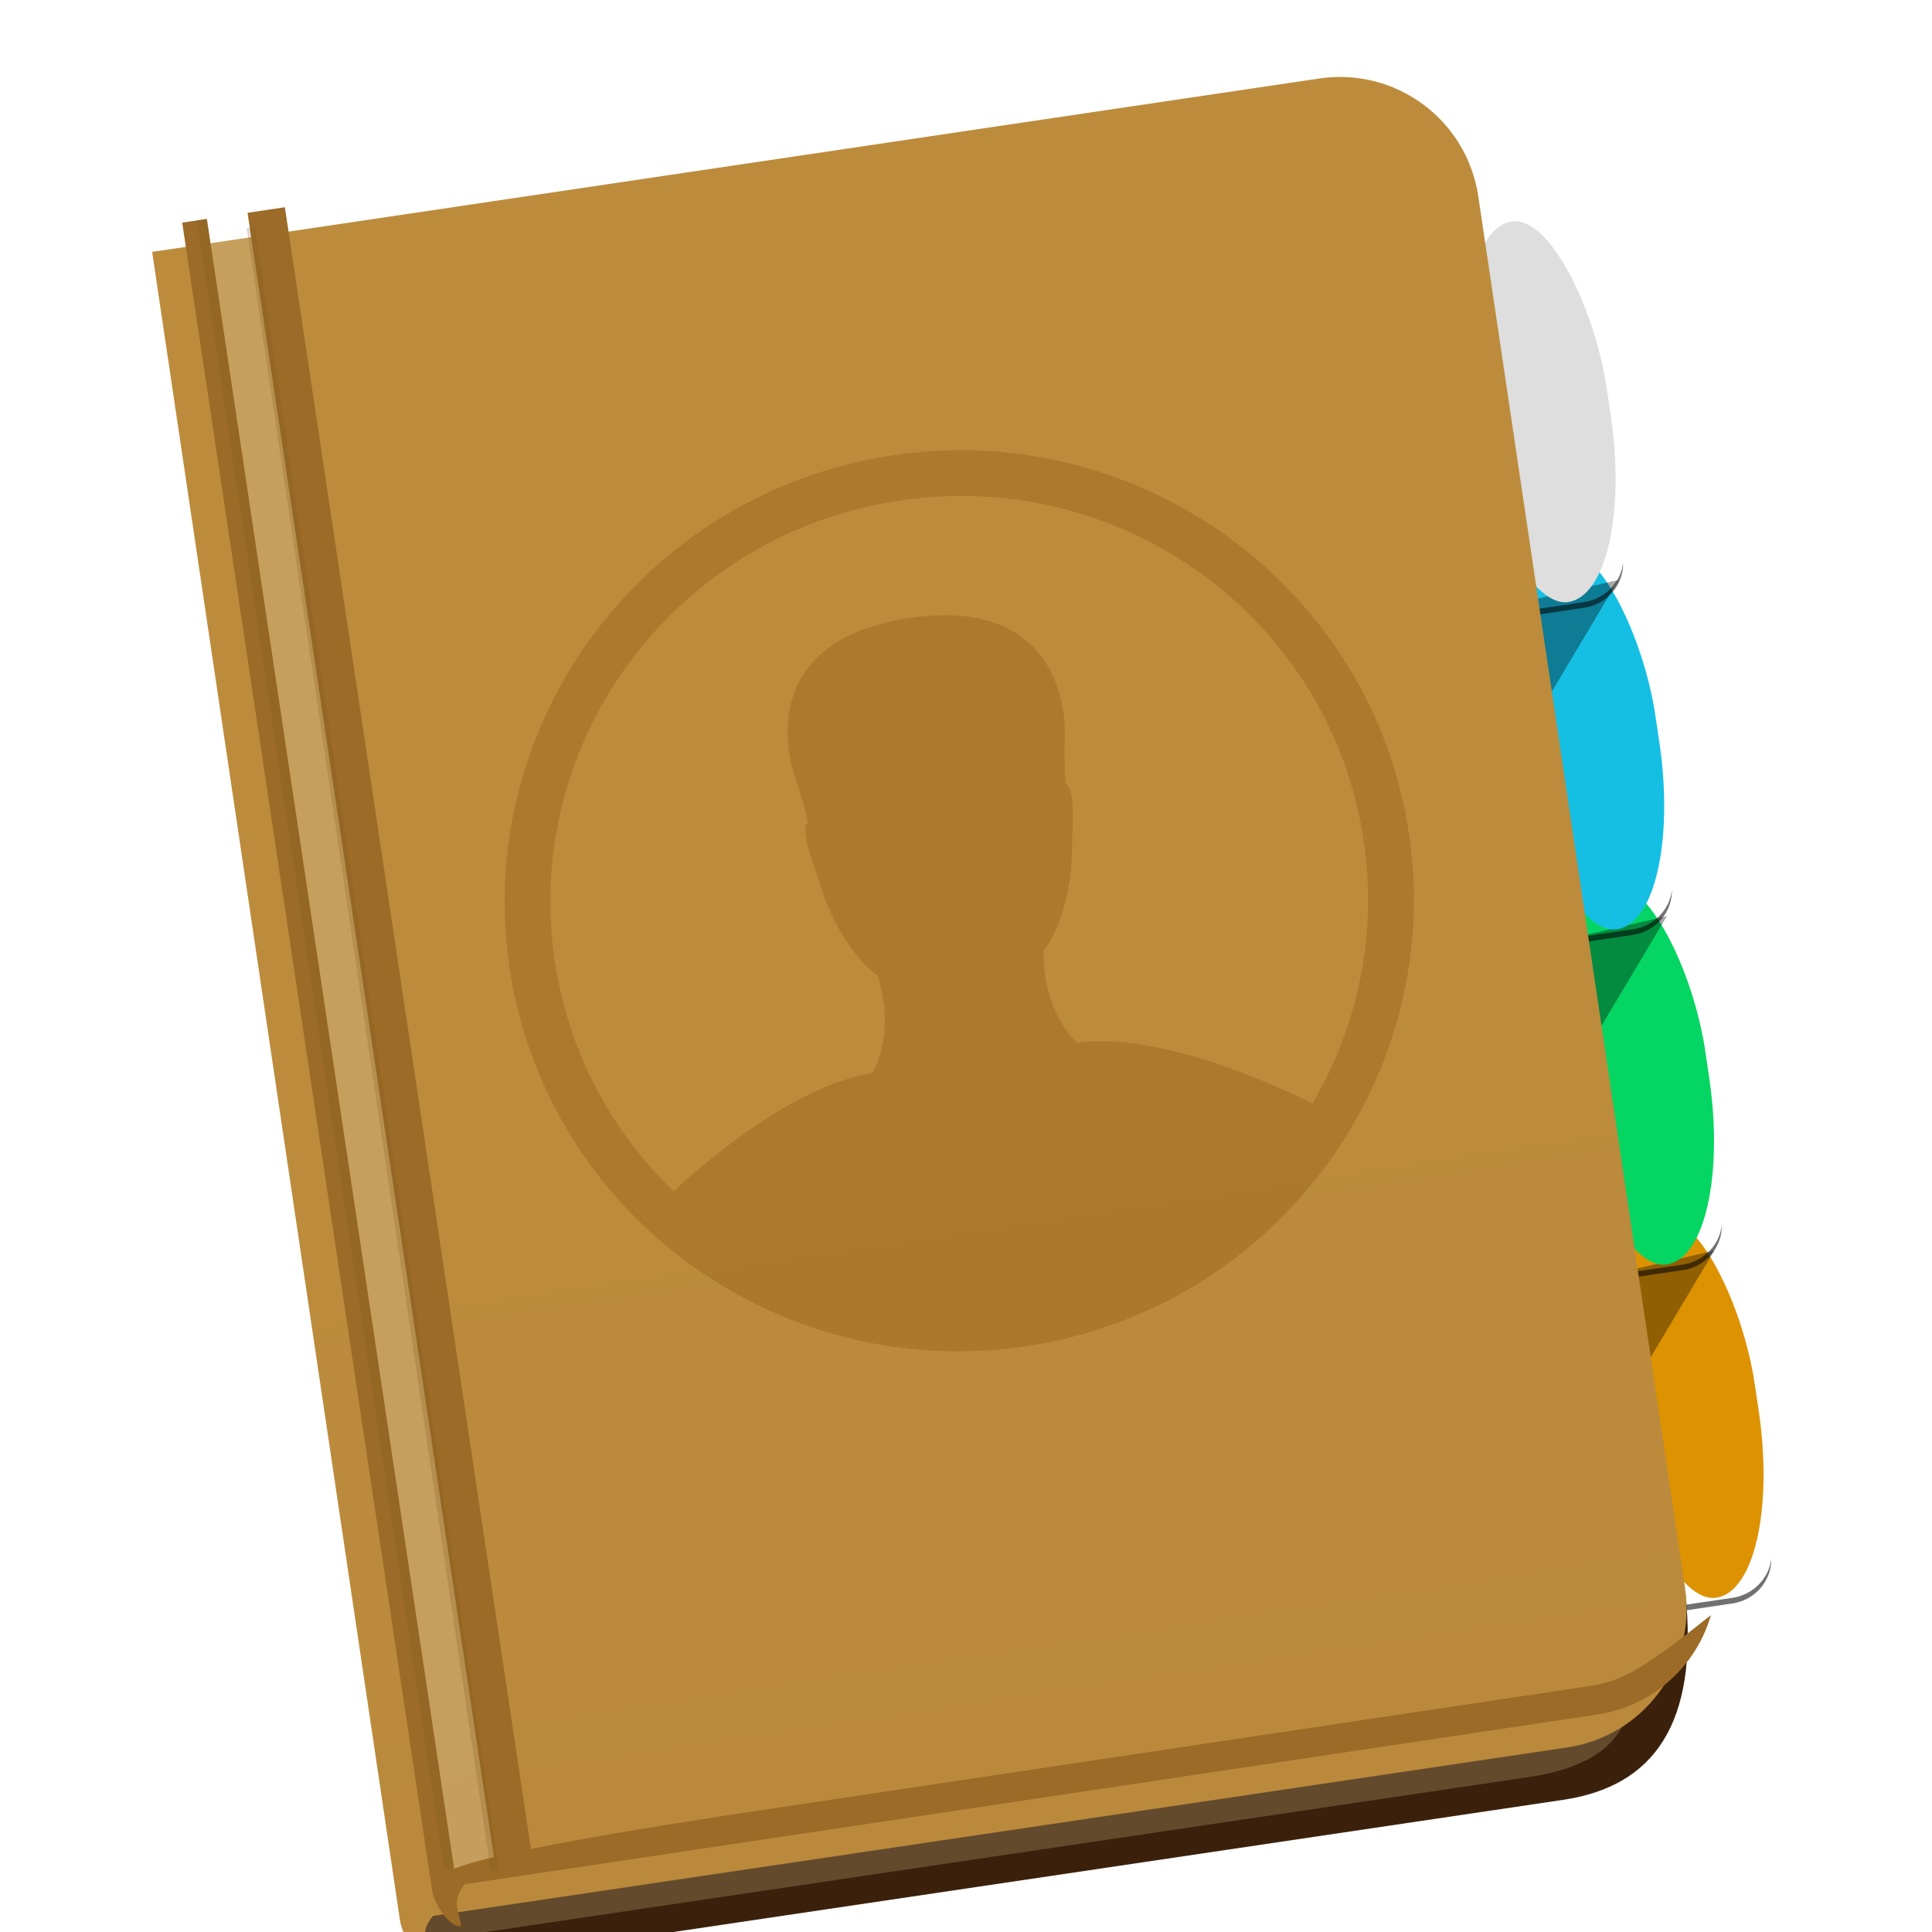 <?xml version="1.0" encoding="UTF-8" standalone="no"?>
<!-- Created with Inkscape (http://www.inkscape.org/) -->

<svg
   xmlns:dc="http://purl.org/dc/elements/1.1/"
   xmlns:cc="http://creativecommons.org/ns#"
   xmlns:rdf="http://www.w3.org/1999/02/22-rdf-syntax-ns#"
   xmlns:svg="http://www.w3.org/2000/svg"
   xmlns="http://www.w3.org/2000/svg"
   xmlns:xlink="http://www.w3.org/1999/xlink"
   xmlns:sodipodi="http://sodipodi.sourceforge.net/DTD/sodipodi-0.dtd"
   xmlns:inkscape="http://www.inkscape.org/namespaces/inkscape"
   width="48"
   height="48"
   id="svg2"
   version="1.1"
   inkscape:version="0.91 r"
   sodipodi:docname="office-address-book.svg">
  <defs
     id="defs4">
    <linearGradient
       inkscape:collect="always"
       id="linearGradient4296">
      <stop
         style="stop-color:#000000;stop-opacity:1;"
         offset="0"
         id="stop4298" />
      <stop
         style="stop-color:#000000;stop-opacity:0;"
         offset="1"
         id="stop4300" />
    </linearGradient>
    <linearGradient
       inkscape:collect="always"
       id="linearGradient4243">
      <stop
         style="stop-color:#bc8b3c;stop-opacity:1"
         offset="0"
         id="stop4245" />
      <stop
         style="stop-color:#ac7c3e;stop-opacity:1"
         offset="1"
         id="stop4247" />
    </linearGradient>
    <linearGradient
       id="linearGradient5423-1">
      <stop
         id="stop4237"
         offset="0"
         style="stop-color:#51b9db;stop-opacity:1;" />
      <stop
         id="stop4239"
         offset="1"
         style="stop-color:#2fabd4;stop-opacity:1;" />
    </linearGradient>
    <inkscape:perspective
       sodipodi:type="inkscape:persp3d"
       inkscape:vp_x="13.534465 : 111.04854 : 1"
       inkscape:vp_y="0 : 1000 : 0"
       inkscape:vp_z="213.53447 : 111.04854 : 1"
       inkscape:persp3d-origin="113.53447 : 77.71521 : 1"
       id="perspective3135" />
    <linearGradient
       id="linearGradient4829">
      <stop
         style="stop-color:#f4fbfc;stop-opacity:1;"
         offset="0"
         id="stop4831" />
      <stop
         style="stop-color:#d6d6d6;stop-opacity:1;"
         offset="1"
         id="stop4833" />
    </linearGradient>
    <clipPath
       clipPathUnits="userSpaceOnUse"
       id="clipPath4282">
      <rect
         style="color:#000000;display:inline;overflow:visible;visibility:visible;fill:#4d4d4d;fill-opacity:1;fill-rule:nonzero;stroke:none;stroke-width:9.134;marker:none;enable-background:accumulate"
         id="rect4284"
         width="246.875"
         height="234.375"
         x="462.5"
         y="1646.112"
         ry="17"
         rx="17" />
    </clipPath>
    <linearGradient
       inkscape:collect="always"
       xlink:href="#linearGradient5423"
       id="linearGradient5429"
       x1="408.662"
       y1="44.604"
       x2="408.662"
       y2="562.05"
       gradientUnits="userSpaceOnUse" />
    <linearGradient
       id="linearGradient5423">
      <stop
         style="stop-color:#db8451;stop-opacity:1;"
         offset="0"
         id="stop5425" />
      <stop
         style="stop-color:#c85c29;stop-opacity:1;"
         offset="1"
         id="stop5427" />
    </linearGradient>
    <linearGradient
       inkscape:collect="always"
       xlink:href="#linearGradient3986"
       id="linearGradient3992"
       x1="78.562"
       y1="993.662"
       x2="120.281"
       y2="993.662"
       gradientUnits="userSpaceOnUse" />
    <linearGradient
       inkscape:collect="always"
       id="linearGradient3986">
      <stop
         style="stop-color:#000000;stop-opacity:1;"
         offset="0"
         id="stop3988" />
      <stop
         style="stop-color:#000000;stop-opacity:0;"
         offset="1"
         id="stop3990" />
    </linearGradient>
    <linearGradient
       inkscape:collect="always"
       xlink:href="#linearGradient5423-1"
       id="linearGradient5473-2"
       x1="99.036"
       y1="-0.505"
       x2="99.036"
       y2="199.84"
       gradientUnits="userSpaceOnUse" />
    <linearGradient
       id="linearGradient4241">
      <stop
         style="stop-color:#51b9db;stop-opacity:1;"
         offset="0"
         id="stop5425-2" />
      <stop
         style="stop-color:#2fabd4;stop-opacity:1;"
         offset="1"
         id="stop5427-3" />
    </linearGradient>
    <linearGradient
       y2="199.84"
       x2="99.036"
       y1="-0.505"
       x1="99.036"
       gradientUnits="userSpaceOnUse"
       id="linearGradient4119"
       xlink:href="#linearGradient5423-1"
       inkscape:collect="always" />
    <clipPath
       clipPathUnits="userSpaceOnUse"
       id="clipPath3378">
      <rect
         style="color:#000000;display:inline;overflow:visible;visibility:visible;opacity:0.412;fill:#ffffff;fill-opacity:1;fill-rule:nonzero;stroke:none;stroke-width:4.815;stroke-linecap:round;stroke-linejoin:miter;stroke-miterlimit:4;stroke-dasharray:none;stroke-dashoffset:0;stroke-opacity:1;marker:none;enable-background:accumulate"
         id="rect3380"
         width="144.183"
         height="148.327"
         x="-247.764"
         y="1432.985" />
    </clipPath>
    <linearGradient
       inkscape:collect="always"
       xlink:href="#linearGradient4243"
       id="linearGradient4249"
       x1="-187.357"
       y1="603.809"
       x2="-187.357"
       y2="709.168"
       gradientUnits="userSpaceOnUse"
       gradientTransform="matrix(1.321,-0.196,0.196,1.321,-47.267,711.867)" />
    <clipPath
       clipPathUnits="userSpaceOnUse"
       id="clipPath4277">
      <path
         inkscape:connector-curvature="0"
         style="color:#000000;display:inline;overflow:visible;visibility:visible;opacity:1;fill:url(#linearGradient4281);fill-opacity:1;fill-rule:nonzero;stroke:none;stroke-width:4.815;stroke-linecap:round;stroke-linejoin:miter;stroke-miterlimit:4;stroke-dasharray:none;stroke-dashoffset:0;stroke-opacity:1;marker:none;enable-background:accumulate"
         d="m -229.076,1455.911 0,105.789 c 0,0.889 0.712,2.564 1.457,2.564 0.089,-0.837 -0.484,-1.581 0.627,-2.564 l 46.275,0 2.559,0 23.047,0 c 4.869,0 8.789,-3.92 8.789,-8.789 l 0,-88.211 c 0,-4.869 -3.92,-8.789 -8.789,-8.789 l -23.047,0 -2.559,0 -48.359,0 z"
         id="path4279" />
    </clipPath>
    <linearGradient
       inkscape:collect="always"
       xlink:href="#linearGradient4243"
       id="linearGradient4281"
       gradientUnits="userSpaceOnUse"
       gradientTransform="translate(0,852.362)"
       x1="-187.357"
       y1="603.809"
       x2="-187.357"
       y2="709.168" />
    <linearGradient
       inkscape:collect="always"
       xlink:href="#linearGradient4243"
       id="linearGradient4315"
       gradientUnits="userSpaceOnUse"
       gradientTransform="translate(0,852.362)"
       x1="-187.357"
       y1="603.809"
       x2="-187.357"
       y2="709.168" />
    <clipPath
       clipPathUnits="userSpaceOnUse"
       id="clipPath4328">
      <path
         inkscape:connector-curvature="0"
         style="color:#000000;display:inline;overflow:visible;visibility:visible;opacity:1;fill:url(#linearGradient4332);fill-opacity:1;fill-rule:nonzero;stroke:none;stroke-width:4.815;stroke-linecap:round;stroke-linejoin:miter;stroke-miterlimit:4;stroke-dasharray:none;stroke-dashoffset:0;stroke-opacity:1;marker:none;enable-background:accumulate"
         d="m -229.076,1455.911 0,105.789 c 0,0.889 0.712,2.564 1.457,2.564 0.089,-0.837 -0.484,-1.581 0.627,-2.564 l 46.275,0 2.559,0 23.047,0 c 4.869,0 8.789,-3.92 8.789,-8.789 l 0,-88.211 c 0,-4.869 -3.92,-8.789 -8.789,-8.789 l -23.047,0 -2.559,0 -48.359,0 z"
         id="path4330" />
    </clipPath>
    <linearGradient
       inkscape:collect="always"
       xlink:href="#linearGradient4243"
       id="linearGradient4332"
       gradientUnits="userSpaceOnUse"
       gradientTransform="translate(0,852.362)"
       x1="-187.357"
       y1="603.809"
       x2="-187.357"
       y2="709.168" />
    <clipPath
       clipPathUnits="userSpaceOnUse"
       id="clipPath4311-0">
      <path
         inkscape:connector-curvature="0"
         style="color:#000000;display:inline;overflow:visible;visibility:visible;opacity:1;fill:url(#linearGradient4315);fill-opacity:1;fill-rule:nonzero;stroke:none;stroke-width:4.815;stroke-linecap:round;stroke-linejoin:miter;stroke-miterlimit:4;stroke-dasharray:none;stroke-dashoffset:0;stroke-opacity:1;marker:none;enable-background:accumulate"
         d="m -229.076,1455.911 0,105.789 c 0,0.889 0.712,2.564 1.457,2.564 0.089,-0.837 -0.484,-1.581 0.627,-2.564 l 46.275,0 2.559,0 23.047,0 c 4.869,0 8.789,-3.92 8.789,-8.789 l 0,-88.211 c 0,-4.869 -3.92,-8.789 -8.789,-8.789 l -23.047,0 -2.559,0 -48.359,0 z"
         id="path4313-7" />
    </clipPath>
    <clipPath
       clipPathUnits="userSpaceOnUse"
       id="clipPath4328-9">
      <path
         inkscape:connector-curvature="0"
         style="color:#000000;display:inline;overflow:visible;visibility:visible;opacity:1;fill:url(#linearGradient4332);fill-opacity:1;fill-rule:nonzero;stroke:none;stroke-width:4.815;stroke-linecap:round;stroke-linejoin:miter;stroke-miterlimit:4;stroke-dasharray:none;stroke-dashoffset:0;stroke-opacity:1;marker:none;enable-background:accumulate"
         d="m -229.076,1455.911 0,105.789 c 0,0.889 0.712,2.564 1.457,2.564 0.089,-0.837 -0.484,-1.581 0.627,-2.564 l 46.275,0 2.559,0 23.047,0 c 4.869,0 8.789,-3.92 8.789,-8.789 l 0,-88.211 c 0,-4.869 -3.92,-8.789 -8.789,-8.789 l -23.047,0 -2.559,0 -48.359,0 z"
         id="path4330-6" />
    </clipPath>
    <clipPath
       clipPathUnits="userSpaceOnUse"
       id="clipPath4328-4">
      <path
         inkscape:connector-curvature="0"
         style="color:#000000;display:inline;overflow:visible;visibility:visible;opacity:1;fill:url(#linearGradient4332);fill-opacity:1;fill-rule:nonzero;stroke:none;stroke-width:4.815;stroke-linecap:round;stroke-linejoin:miter;stroke-miterlimit:4;stroke-dasharray:none;stroke-dashoffset:0;stroke-opacity:1;marker:none;enable-background:accumulate"
         d="m -229.076,1455.911 0,105.789 c 0,0.889 0.712,2.564 1.457,2.564 0.089,-0.837 -0.484,-1.581 0.627,-2.564 l 46.275,0 2.559,0 23.047,0 c 4.869,0 8.789,-3.92 8.789,-8.789 l 0,-88.211 c 0,-4.869 -3.92,-8.789 -8.789,-8.789 l -23.047,0 -2.559,0 -48.359,0 z"
         id="path4330-0" />
    </clipPath>
    <clipPath
       clipPathUnits="userSpaceOnUse"
       id="clipPath4898">
      <path
         id="path4900"
         d="m -229.076,1455.911 0,105.789 c 0,0.889 0.712,2.564 1.457,2.564 0.089,-0.837 -0.484,-1.581 0.627,-2.564 l 46.275,0 2.559,0 23.047,0 c 4.869,0 8.789,-3.92 8.789,-8.789 l 0,-88.211 c 0,-4.869 -3.92,-8.789 -8.789,-8.789 l -23.047,0 -2.559,0 -48.359,0 z"
         style="color:#000000;display:inline;overflow:visible;visibility:visible;opacity:1;fill:url(#linearGradient4902);fill-opacity:1;fill-rule:nonzero;stroke:none;stroke-width:4.815;stroke-linecap:round;stroke-linejoin:miter;stroke-miterlimit:4;stroke-dasharray:none;stroke-dashoffset:0;stroke-opacity:1;marker:none;enable-background:accumulate"
         inkscape:connector-curvature="0" />
    </clipPath>
    <linearGradient
       inkscape:collect="always"
       xlink:href="#linearGradient4243"
       id="linearGradient4902"
       gradientUnits="userSpaceOnUse"
       gradientTransform="translate(0,852.362)"
       x1="-187.357"
       y1="603.809"
       x2="-187.357"
       y2="709.168" />
    <clipPath
       clipPathUnits="userSpaceOnUse"
       id="clipPath4928">
      <path
         inkscape:connector-curvature="0"
         style="color:#000000;display:inline;overflow:visible;visibility:visible;opacity:1;fill:url(#linearGradient4932);fill-opacity:1;fill-rule:nonzero;stroke:none;stroke-width:4.815;stroke-linecap:round;stroke-linejoin:miter;stroke-miterlimit:4;stroke-dasharray:none;stroke-dashoffset:0;stroke-opacity:1;marker:none;enable-background:accumulate"
         d="m -229.076,1455.911 0,105.789 c 0,0.889 0.712,2.564 1.457,2.564 0.089,-0.837 -0.484,-1.581 0.627,-2.564 l 46.275,0 2.559,0 23.047,0 c 4.869,0 8.789,-3.92 8.789,-8.789 l 0,-88.211 c 0,-4.869 -3.92,-8.789 -8.789,-8.789 l -23.047,0 -2.559,0 -48.359,0 z"
         id="path4930" />
    </clipPath>
    <linearGradient
       inkscape:collect="always"
       xlink:href="#linearGradient4243"
       id="linearGradient4932"
       gradientUnits="userSpaceOnUse"
       gradientTransform="translate(0,852.362)"
       x1="-187.357"
       y1="603.809"
       x2="-187.357"
       y2="709.168" />
    <filter
       inkscape:collect="always"
       style="color-interpolation-filters:sRGB"
       id="filter5054"
       x="-0.542"
       width="2.083"
       y="-0.003"
       height="1.006">
      <feGaussianBlur
         inkscape:collect="always"
         stdDeviation="0.14"
         id="feGaussianBlur5056" />
    </filter>
    <filter
       inkscape:collect="always"
       style="color-interpolation-filters:sRGB"
       id="filter5062"
       x="-0.575"
       width="2.151"
       y="-0.013"
       height="1.026">
      <feGaussianBlur
         inkscape:collect="always"
         stdDeviation="0.568"
         id="feGaussianBlur5064" />
    </filter>
    <clipPath
       clipPathUnits="userSpaceOnUse"
       id="clipPath5092">
      <path
         inkscape:connector-curvature="0"
         style="color:#000000;display:inline;overflow:visible;visibility:visible;opacity:1;fill:url(#linearGradient5096);fill-opacity:1;fill-rule:nonzero;stroke:none;stroke-width:4.815;stroke-linecap:round;stroke-linejoin:miter;stroke-miterlimit:4;stroke-dasharray:none;stroke-dashoffset:0;stroke-opacity:1;marker:none;enable-background:accumulate"
         d="m -229.076,1455.911 0,105.789 c 0,0.889 0.712,2.564 1.457,2.564 0.089,-0.837 -0.484,-1.581 0.627,-2.564 l 46.275,0 2.559,0 23.047,0 c 4.869,0 8.789,-3.92 8.789,-8.789 l 0,-88.211 c 0,-4.869 -3.92,-8.789 -8.789,-8.789 l -23.047,0 -2.559,0 -48.359,0 z"
         id="path5094" />
    </clipPath>
    <linearGradient
       inkscape:collect="always"
       xlink:href="#linearGradient4243"
       id="linearGradient5096"
       gradientUnits="userSpaceOnUse"
       gradientTransform="translate(0,852.362)"
       x1="-187.357"
       y1="603.809"
       x2="-187.357"
       y2="709.168" />
    <clipPath
       clipPathUnits="userSpaceOnUse"
       id="clipPath5122">
      <path
         inkscape:connector-curvature="0"
         style="color:#000000;display:inline;overflow:visible;visibility:visible;opacity:1;fill:url(#linearGradient5126);fill-opacity:1;fill-rule:nonzero;stroke:none;stroke-width:4.815;stroke-linecap:round;stroke-linejoin:miter;stroke-miterlimit:4;stroke-dasharray:none;stroke-dashoffset:0;stroke-opacity:1;marker:none;enable-background:accumulate"
         d="m -229.076,1455.911 0,105.789 c 0,0.889 0.712,2.564 1.457,2.564 0.089,-0.837 -0.484,-1.581 0.627,-2.564 l 46.275,0 2.559,0 23.047,0 c 4.869,0 8.789,-3.92 8.789,-8.789 l 0,-88.211 c 0,-4.869 -3.92,-8.789 -8.789,-8.789 l -23.047,0 -2.559,0 -48.359,0 z"
         id="path5124" />
    </clipPath>
    <linearGradient
       inkscape:collect="always"
       xlink:href="#linearGradient4243"
       id="linearGradient5126"
       gradientUnits="userSpaceOnUse"
       gradientTransform="translate(0,852.362)"
       x1="-187.357"
       y1="603.809"
       x2="-187.357"
       y2="709.168" />
    <clipPath
       clipPathUnits="userSpaceOnUse"
       id="clipPath5315">
      <rect
         rx="2.867"
         ry="2.784"
         y="1487.789"
         x="-149.373"
         height="24.124"
         width="8.701"
         id="rect5317"
         style="color:#000000;display:inline;overflow:visible;visibility:visible;opacity:1;fill:#15bfe3;fill-opacity:1;fill-rule:nonzero;stroke:none;stroke-width:0.106;stroke-linecap:round;stroke-linejoin:miter;stroke-miterlimit:4;stroke-dasharray:none;stroke-dashoffset:0;stroke-opacity:1;marker:none;enable-background:accumulate" />
    </clipPath>
    <clipPath
       clipPathUnits="userSpaceOnUse"
       id="clipPath5334">
      <rect
         rx="2.867"
         ry="2.784"
         y="1509.039"
         x="-149.373"
         height="24.124"
         width="8.701"
         id="rect5336"
         style="color:#000000;display:inline;overflow:visible;visibility:visible;opacity:1;fill:#05d562;fill-opacity:1;fill-rule:nonzero;stroke:none;stroke-width:0.106;stroke-linecap:round;stroke-linejoin:miter;stroke-miterlimit:4;stroke-dasharray:none;stroke-dashoffset:0;stroke-opacity:1;marker:none;enable-background:accumulate" />
    </clipPath>
    <clipPath
       clipPathUnits="userSpaceOnUse"
       id="clipPath5359">
      <rect
         rx="2.867"
         ry="2.784"
         y="1530.164"
         x="-149.373"
         height="24.124"
         width="8.701"
         id="rect5361"
         style="color:#000000;display:inline;overflow:visible;visibility:visible;opacity:1;fill:#dd9201;fill-opacity:1;fill-rule:nonzero;stroke:none;stroke-width:0.106;stroke-linecap:round;stroke-linejoin:miter;stroke-miterlimit:4;stroke-dasharray:none;stroke-dashoffset:0;stroke-opacity:1;marker:none;enable-background:accumulate" />
    </clipPath>
    <linearGradient
       inkscape:collect="always"
       xlink:href="#linearGradient4296"
       id="linearGradient4302"
       x1="-148.998"
       y1="1486.071"
       x2="-146.601"
       y2="1487.58"
       gradientUnits="userSpaceOnUse"
       gradientTransform="matrix(1.336,0,0,1.336,83.989,-401.434)" />
    <linearGradient
       inkscape:collect="always"
       xlink:href="#linearGradient4296"
       id="linearGradient4302-0"
       x1="-148.998"
       y1="1486.071"
       x2="-146.601"
       y2="1487.58"
       gradientUnits="userSpaceOnUse"
       gradientTransform="matrix(1.336,0,0,1.336,88.054,-373.279)" />
    <linearGradient
       inkscape:collect="always"
       xlink:href="#linearGradient4296"
       id="linearGradient4302-0-0"
       x1="-148.998"
       y1="1486.071"
       x2="-146.601"
       y2="1487.58"
       gradientUnits="userSpaceOnUse"
       gradientTransform="matrix(1.336,0,0,1.336,92.025,-345.271)" />
  </defs>
  <sodipodi:namedview
     id="base"
     pagecolor="#ffffff"
     bordercolor="#666666"
     borderopacity="1.0"
     inkscape:pageopacity="0.0"
     inkscape:pageshadow="2"
     inkscape:zoom="2.8284271"
     inkscape:cx="-32.360384"
     inkscape:cy="44.53821"
     inkscape:document-units="px"
     inkscape:current-layer="g5744"
     showgrid="false"
     inkscape:window-width="1909"
     inkscape:window-height="1258"
     inkscape:window-x="529"
     inkscape:window-y="99"
     inkscape:window-maximized="0"
     inkscape:snap-from-guide="true"
     showguides="true"
     inkscape:guide-bbox="true">
    <sodipodi:guide
       position="200,0"
       orientation="-200,0"
       id="guide3766" />
    <sodipodi:guide
       position="0,200"
       orientation="200,0"
       id="guide3127" />
    <sodipodi:guide
       position="0,-2.6171874e-06"
       orientation="0,100"
       id="guide3129" />
    <sodipodi:guide
       position="100,-2.6171874e-06"
       orientation="-200,0"
       id="guide3131" />
    <sodipodi:guide
       position="100,200"
       orientation="0,-100"
       id="guide3133" />
  </sodipodi:namedview>
  <g
     inkscape:label="Layer 1"
     inkscape:groupmode="layer"
     id="layer1"
     transform="translate(0,-1004.362)">
    <g
       id="g5744"
       transform="matrix(1.598,0,0,1.598,400.325,-1462.878)">
      <g
         id="g4946"
         transform="matrix(0.749,0,0,0.749,-62.875,395.649)">
        <path
           sodipodi:nodetypes="ccsc"
           inkscape:connector-curvature="0"
           id="path4210"
           d="m -241.623,1573.756 1.124,0.054 22.423,-3.331 c 1.865,-0.277 2.826,-1.553 2.537,-4.311 l -26.414,6.58 c 0,0 0.129,0.834 0.237,0.91 0.107,0.075 0.094,0.099 0.094,0.099 z"
           style="fill:#3b210c;fill-opacity:1;fill-rule:evenodd;stroke:none;stroke-width:1px;stroke-linecap:butt;stroke-linejoin:miter;stroke-opacity:1" />
        <path
           style="fill:#644a2c;fill-opacity:1;fill-rule:evenodd;stroke:none;stroke-width:1px;stroke-linecap:butt;stroke-linejoin:miter;stroke-opacity:1"
           d="m -241.723,1572.252 c -0.244,0.798 -0.092,1.175 0.429,1.097 l 22.505,-3.343 c 1.392,-0.206 2.034,-0.782 2.139,-1.697 0.105,-0.916 -5.345,0.043 -5.345,0.043 -6.603,1.102 -13.113,2.938 -19.728,3.905 z"
           id="path4215"
           inkscape:connector-curvature="0"
           sodipodi:nodetypes="cssccc" />
        <rect
           style="color:#000000;display:inline;overflow:visible;visibility:visible;opacity:1;fill:#dd9201;fill-opacity:1;fill-rule:nonzero;stroke:none;stroke-width:0.106;stroke-linecap:round;stroke-linejoin:miter;stroke-miterlimit:4;stroke-dasharray:none;stroke-dashoffset:0;stroke-opacity:1;marker:none;enable-background:accumulate"
           id="rect5161-2-3-1"
           width="2.88"
           height="7.987"
           x="-444.334"
           y="1509.887"
           ry="3.718"
           rx="3.83"
           transform="matrix(0.989,-0.147,0.147,0.989,0,0)" />
        <path
           inkscape:connector-curvature="0"
           id="path4294-6-6"
           d="m -214.937,1559.078 -1.483,2.486 -0.278,-2.079 z"
           style="opacity:0.35;fill:url(#linearGradient4302-0-0);fill-opacity:1;fill-rule:evenodd;stroke:none;stroke-width:0.626px;stroke-linecap:butt;stroke-linejoin:miter;stroke-opacity:1" />
        <rect
           style="color:#000000;display:inline;overflow:visible;visibility:visible;opacity:1;fill:#05d562;fill-opacity:1;fill-rule:nonzero;stroke:none;stroke-width:0.106;stroke-linecap:round;stroke-linejoin:miter;stroke-miterlimit:4;stroke-dasharray:none;stroke-dashoffset:0;stroke-opacity:1;marker:none;enable-background:accumulate"
           id="rect5161-2-3"
           width="2.88"
           height="7.987"
           x="-444.334"
           y="1502.892"
           ry="3.718"
           rx="3.83"
           transform="matrix(0.989,-0.147,0.147,0.989,0,0)" />
        <path
           inkscape:connector-curvature="0"
           id="path4294-6"
           d="m -215.922,1552.136 -1.483,2.487 -0.279,-2.079 z"
           style="opacity:0.35;fill:url(#linearGradient4302-0);fill-opacity:1;fill-rule:evenodd;stroke:none;stroke-width:0.626px;stroke-linecap:butt;stroke-linejoin:miter;stroke-opacity:1" />
        <rect
           style="color:#000000;display:inline;overflow:visible;visibility:visible;opacity:1;fill:#15bfe3;fill-opacity:1;fill-rule:nonzero;stroke:none;stroke-width:0.106;stroke-linecap:round;stroke-linejoin:miter;stroke-miterlimit:4;stroke-dasharray:none;stroke-dashoffset:0;stroke-opacity:1;marker:none;enable-background:accumulate"
           id="rect5161-2"
           width="2.88"
           height="7.987"
           x="-444.334"
           y="1495.858"
           ry="3.718"
           rx="3.83"
           transform="matrix(0.989,-0.147,0.147,0.989,0,0)" />
        <path
           inkscape:connector-curvature="0"
           id="path4294"
           d="m -216.929,1545.157 -1.483,2.487 -0.278,-2.079 z"
           style="opacity:0.35;fill:url(#linearGradient4302);fill-opacity:1;fill-rule:evenodd;stroke:none;stroke-width:0.626px;stroke-linecap:butt;stroke-linejoin:miter;stroke-opacity:1" />
        <rect
           style="color:#000000;display:inline;overflow:visible;visibility:visible;opacity:1;fill:#dddedd;fill-opacity:1;fill-rule:nonzero;stroke:none;stroke-width:0.106;stroke-linecap:round;stroke-linejoin:miter;stroke-miterlimit:4;stroke-dasharray:none;stroke-dashoffset:0;stroke-opacity:1;marker:none;enable-background:accumulate"
           id="rect5161"
           width="2.88"
           height="7.987"
           x="-444.334"
           y="1488.989"
           ry="3.718"
           rx="3.83"
           transform="matrix(0.989,-0.147,0.147,0.989,0,0)" />
        <path
           inkscape:connector-curvature="0"
           id="rect5161-0"
           d="m -216.83,1544.8 c -0.047,0.409 -0.372,0.753 -0.818,0.818 l -0.988,0.145 c -0.439,0.069 -0.846,-0.165 -1.017,-0.533 0.13,0.434 0.567,0.719 1.043,0.648 l 0.971,-0.144 c 0.479,-0.072 0.816,-0.476 0.809,-0.933 z"
           style="color:#000000;display:inline;overflow:visible;visibility:visible;opacity:0.556;fill:#000000;fill-opacity:1;fill-rule:nonzero;stroke:none;stroke-width:0.106;stroke-linecap:round;stroke-linejoin:miter;stroke-miterlimit:4;stroke-dasharray:none;stroke-dashoffset:0;stroke-opacity:1;marker:none;enable-background:accumulate" />
        <path
           id="rect5161-0-5"
           d="m -215.817,1551.592 c -0.047,0.409 -0.372,0.753 -0.818,0.817 l -0.988,0.145 c -0.44,0.069 -0.847,-0.164 -1.017,-0.533 0.13,0.435 0.567,0.719 1.043,0.648 l 0.971,-0.144 c 0.479,-0.074 0.816,-0.475 0.809,-0.933 z"
           style="color:#000000;display:inline;overflow:visible;visibility:visible;opacity:0.556;fill:#000000;fill-opacity:1;fill-rule:nonzero;stroke:none;stroke-width:0.106;stroke-linecap:round;stroke-linejoin:miter;stroke-miterlimit:4;stroke-dasharray:none;stroke-dashoffset:0;stroke-opacity:1;marker:none;enable-background:accumulate"
           inkscape:connector-curvature="0" />
        <path
           id="rect5161-0-5-1"
           d="m -214.782,1558.552 c -0.047,0.408 -0.372,0.753 -0.818,0.818 l -0.988,0.144 c -0.439,0.069 -0.846,-0.165 -1.017,-0.533 0.13,0.434 0.567,0.718 1.043,0.647 l 0.971,-0.145 c 0.479,-0.069 0.816,-0.474 0.809,-0.932 z"
           style="color:#000000;display:inline;overflow:visible;visibility:visible;opacity:0.556;fill:#000000;fill-opacity:1;fill-rule:nonzero;stroke:none;stroke-width:0.106;stroke-linecap:round;stroke-linejoin:miter;stroke-miterlimit:4;stroke-dasharray:none;stroke-dashoffset:0;stroke-opacity:1;marker:none;enable-background:accumulate"
           inkscape:connector-curvature="0" />
        <path
           id="rect5161-0-5-1-8"
           d="m -213.754,1565.471 c -0.047,0.408 -0.372,0.753 -0.818,0.817 l -0.988,0.145 c -0.439,0.065 -0.847,-0.165 -1.017,-0.533 0.13,0.434 0.567,0.718 1.043,0.647 l 0.971,-0.144 c 0.479,-0.071 0.816,-0.476 0.809,-0.932 z"
           style="color:#000000;display:inline;overflow:visible;visibility:visible;opacity:0.556;fill:#000000;fill-opacity:1;fill-rule:nonzero;stroke:none;stroke-width:0.106;stroke-linecap:round;stroke-linejoin:miter;stroke-miterlimit:4;stroke-dasharray:none;stroke-dashoffset:0;stroke-opacity:1;marker:none;enable-background:accumulate"
           inkscape:connector-curvature="0" />
        <path
           style="color:#000000;display:inline;overflow:visible;visibility:visible;opacity:1;fill:url(#linearGradient4249);fill-opacity:1;fill-rule:nonzero;stroke:none;stroke-width:4.815;stroke-linecap:round;stroke-linejoin:miter;stroke-miterlimit:4;stroke-dasharray:none;stroke-dashoffset:0;stroke-opacity:1;marker:none;enable-background:accumulate"
           d="m -247.364,1538.349 5.146,34.642 c 0.044,0.291 0.358,0.805 0.602,0.769 -0.011,-0.279 -0.235,-0.495 0.081,-0.871 l 15.154,-2.251 0.838,-0.124 7.547,-1.122 c 1.595,-0.237 2.688,-1.711 2.451,-3.306 l -4.291,-28.887 c -0.237,-1.594 -1.711,-2.688 -3.306,-2.45 l -7.547,1.12 -0.838,0.125 -15.836,2.353 z"
           id="rect3384"
           inkscape:connector-curvature="0" />
        <rect
           style="color:#000000;display:inline;overflow:visible;visibility:visible;opacity:0.169;fill:#ffffff;fill-opacity:1;fill-rule:nonzero;stroke:none;stroke-width:4.815;stroke-linecap:round;stroke-linejoin:miter;stroke-miterlimit:4;stroke-dasharray:none;stroke-dashoffset:0;stroke-opacity:1;marker:none;enable-background:accumulate"
           id="rect5098"
           width="4.875"
           height="105.855"
           x="-228.656"
           y="1455.425"
           clip-path="url(#clipPath5122)"
           transform="matrix(0.327,-0.049,0.049,0.327,-243.172,1050.432)" />
        <path
           style="opacity:0.08;fill:#ffffff;fill-opacity:1;fill-rule:evenodd;stroke:none;stroke-width:1px;stroke-linecap:butt;stroke-linejoin:miter;stroke-opacity:1"
           d="m -223.269,1457.004 c 0,0 64.789,0 67.264,0 2.475,0 9.634,1.061 9.634,9.634 0,8.574 3.889,-11.137 3.889,-11.137 l -23.865,-2.74 -57.099,2.298 z"
           id="path5068"
           inkscape:connector-curvature="0"
           clip-path="url(#clipPath5092)"
           transform="matrix(0.327,-0.049,0.049,0.327,-243.172,1050.432)" />
        <path
           style="fill:#9b6b27;fill-opacity:1;fill-rule:evenodd;stroke:none;stroke-width:1px;stroke-linecap:butt;stroke-linejoin:miter;stroke-opacity:1"
           d="m -226.625,1566.737 c -3.312,-1.812 -3.312,-3.875 -1.75,-5.75 0.944,-1.133 15.812,-1.125 21.75,-1.125 l 51.375,0 c 2.312,0 4.045,-0.918 8.625,-3.562 4.58,-2.644 6.125,10.125 6.125,10.125 l -25.67,3.363 z"
           id="path4251"
           inkscape:connector-curvature="0"
           sodipodi:nodetypes="cssscccc"
           clip-path="url(#clipPath4277)"
           transform="matrix(0.327,-0.049,0.049,0.327,-243.172,1050.432)" />
        <rect
           style="color:#000000;display:inline;overflow:visible;visibility:visible;opacity:1;fill:#9b6b27;fill-opacity:1;fill-rule:nonzero;stroke:none;stroke-width:4.815;stroke-linecap:round;stroke-linejoin:miter;stroke-miterlimit:4;stroke-dasharray:none;stroke-dashoffset:0;stroke-opacity:1;marker:none;enable-background:accumulate"
           id="rect4283"
           width="3.712"
           height="109.027"
           x="-231.224"
           y="1454.529"
           clip-path="url(#clipPath4898)"
           transform="matrix(0.327,-0.049,0.049,0.327,-243.172,1050.432)" />
        <rect
           style="color:#000000;display:inline;overflow:visible;visibility:visible;opacity:1;fill:#9b6b27;fill-opacity:1;fill-rule:nonzero;stroke:none;stroke-width:4.815;stroke-linecap:round;stroke-linejoin:miter;stroke-miterlimit:4;stroke-dasharray:none;stroke-dashoffset:0;stroke-opacity:1;marker:none;enable-background:accumulate"
           id="rect4285"
           width="2.371"
           height="106.066"
           x="-224.929"
           y="1455.434"
           clip-path="url(#clipPath4328)"
           transform="matrix(0.327,-0.049,0.049,0.327,-243.172,1050.432)" />
        <rect
           style="color:#000000;display:inline;overflow:visible;visibility:visible;opacity:0.479;fill:#7c561f;fill-opacity:1;fill-rule:nonzero;stroke:none;stroke-width:4.815;stroke-linecap:round;stroke-linejoin:miter;stroke-miterlimit:4;stroke-dasharray:none;stroke-dashoffset:0;stroke-opacity:1;marker:none;filter:url(#filter5054);enable-background:accumulate"
           id="rect4283-0"
           width="0.619"
           height="106.107"
           x="-228.13"
           y="1454.529"
           clip-path="url(#clipPath4928)"
           transform="matrix(0.327,-0.049,0.049,0.327,-243.172,1050.432)" />
        <rect
           style="color:#000000;display:inline;overflow:visible;visibility:visible;opacity:0.479;fill:#7c561f;fill-opacity:1;fill-rule:nonzero;stroke:none;stroke-width:4.815;stroke-linecap:round;stroke-linejoin:miter;stroke-miterlimit:4;stroke-dasharray:none;stroke-dashoffset:0;stroke-opacity:1;marker:none;filter:url(#filter5062);enable-background:accumulate"
           id="rect4285-6"
           width="2.371"
           height="106.066"
           x="-224.929"
           y="1455.434"
           clip-path="url(#clipPath4328-4)"
           transform="matrix(0.071,-0.011,0.048,0.323,-299.317,1065.118)" />
        <path
           style="color:#000000;font-style:normal;font-variant:normal;font-weight:normal;font-stretch:normal;font-size:medium;line-height:normal;font-family:sans-serif;text-indent:0;text-align:start;text-decoration:none;text-decoration-line:none;text-decoration-style:solid;text-decoration-color:#000000;letter-spacing:normal;word-spacing:normal;text-transform:none;direction:ltr;block-progression:tb;writing-mode:lr-tb;baseline-shift:baseline;text-anchor:start;white-space:normal;clip-rule:nonzero;display:inline;overflow:visible;visibility:visible;opacity:0.326;isolation:auto;mix-blend-mode:normal;color-interpolation:sRGB;color-interpolation-filters:linearRGB;solid-color:#000000;solid-opacity:1;fill:#8a5411;fill-opacity:1;fill-rule:nonzero;stroke:none;stroke-width:2.866;stroke-linecap:round;stroke-linejoin:miter;stroke-miterlimit:4;stroke-dasharray:none;stroke-dashoffset:0;stroke-opacity:1;marker:none;color-rendering:auto;image-rendering:auto;shape-rendering:auto;text-rendering:auto;enable-background:accumulate"
           d="m -231.984,1542.569 c -5.147,0.765 -8.719,5.53 -7.961,10.634 0.758,5.104 5.561,8.626 10.709,7.862 5.147,-0.765 8.719,-5.53 7.96,-10.634 -0.758,-5.104 -5.561,-8.626 -10.708,-7.862 z m 0.139,0.939 c 4.645,-0.691 8.948,2.47 9.63,7.061 0.292,1.963 -0.128,3.866 -1.064,5.458 -0.1,-0.056 -3.008,-1.54 -4.886,-1.261 0,0 -0.711,-0.604 -0.698,-1.908 0,0 0.629,-0.744 0.595,-2.366 0,0 0.086,-1.019 -0.132,-1.091 0,0 -0.04,-0.362 -0.02,-1.032 0.019,-0.668 -0.248,-2.862 -3.227,-2.42 -2.98,0.443 -2.597,2.619 -2.385,3.254 0.213,0.634 0.281,0.993 0.281,0.993 -0.188,0.132 0.19,1.082 0.19,1.082 0.439,1.561 1.257,2.091 1.257,2.091 0.392,1.243 -0.112,2.029 -0.112,2.029 -1.687,0.25 -3.662,2.019 -4.124,2.45 -1.285,-1.237 -2.185,-2.889 -2.467,-4.784 -0.682,-4.592 2.517,-8.867 7.162,-9.556 z"
           id="path5128"
           inkscape:connector-curvature="0" />
      </g>
    </g>
  </g>
</svg>
